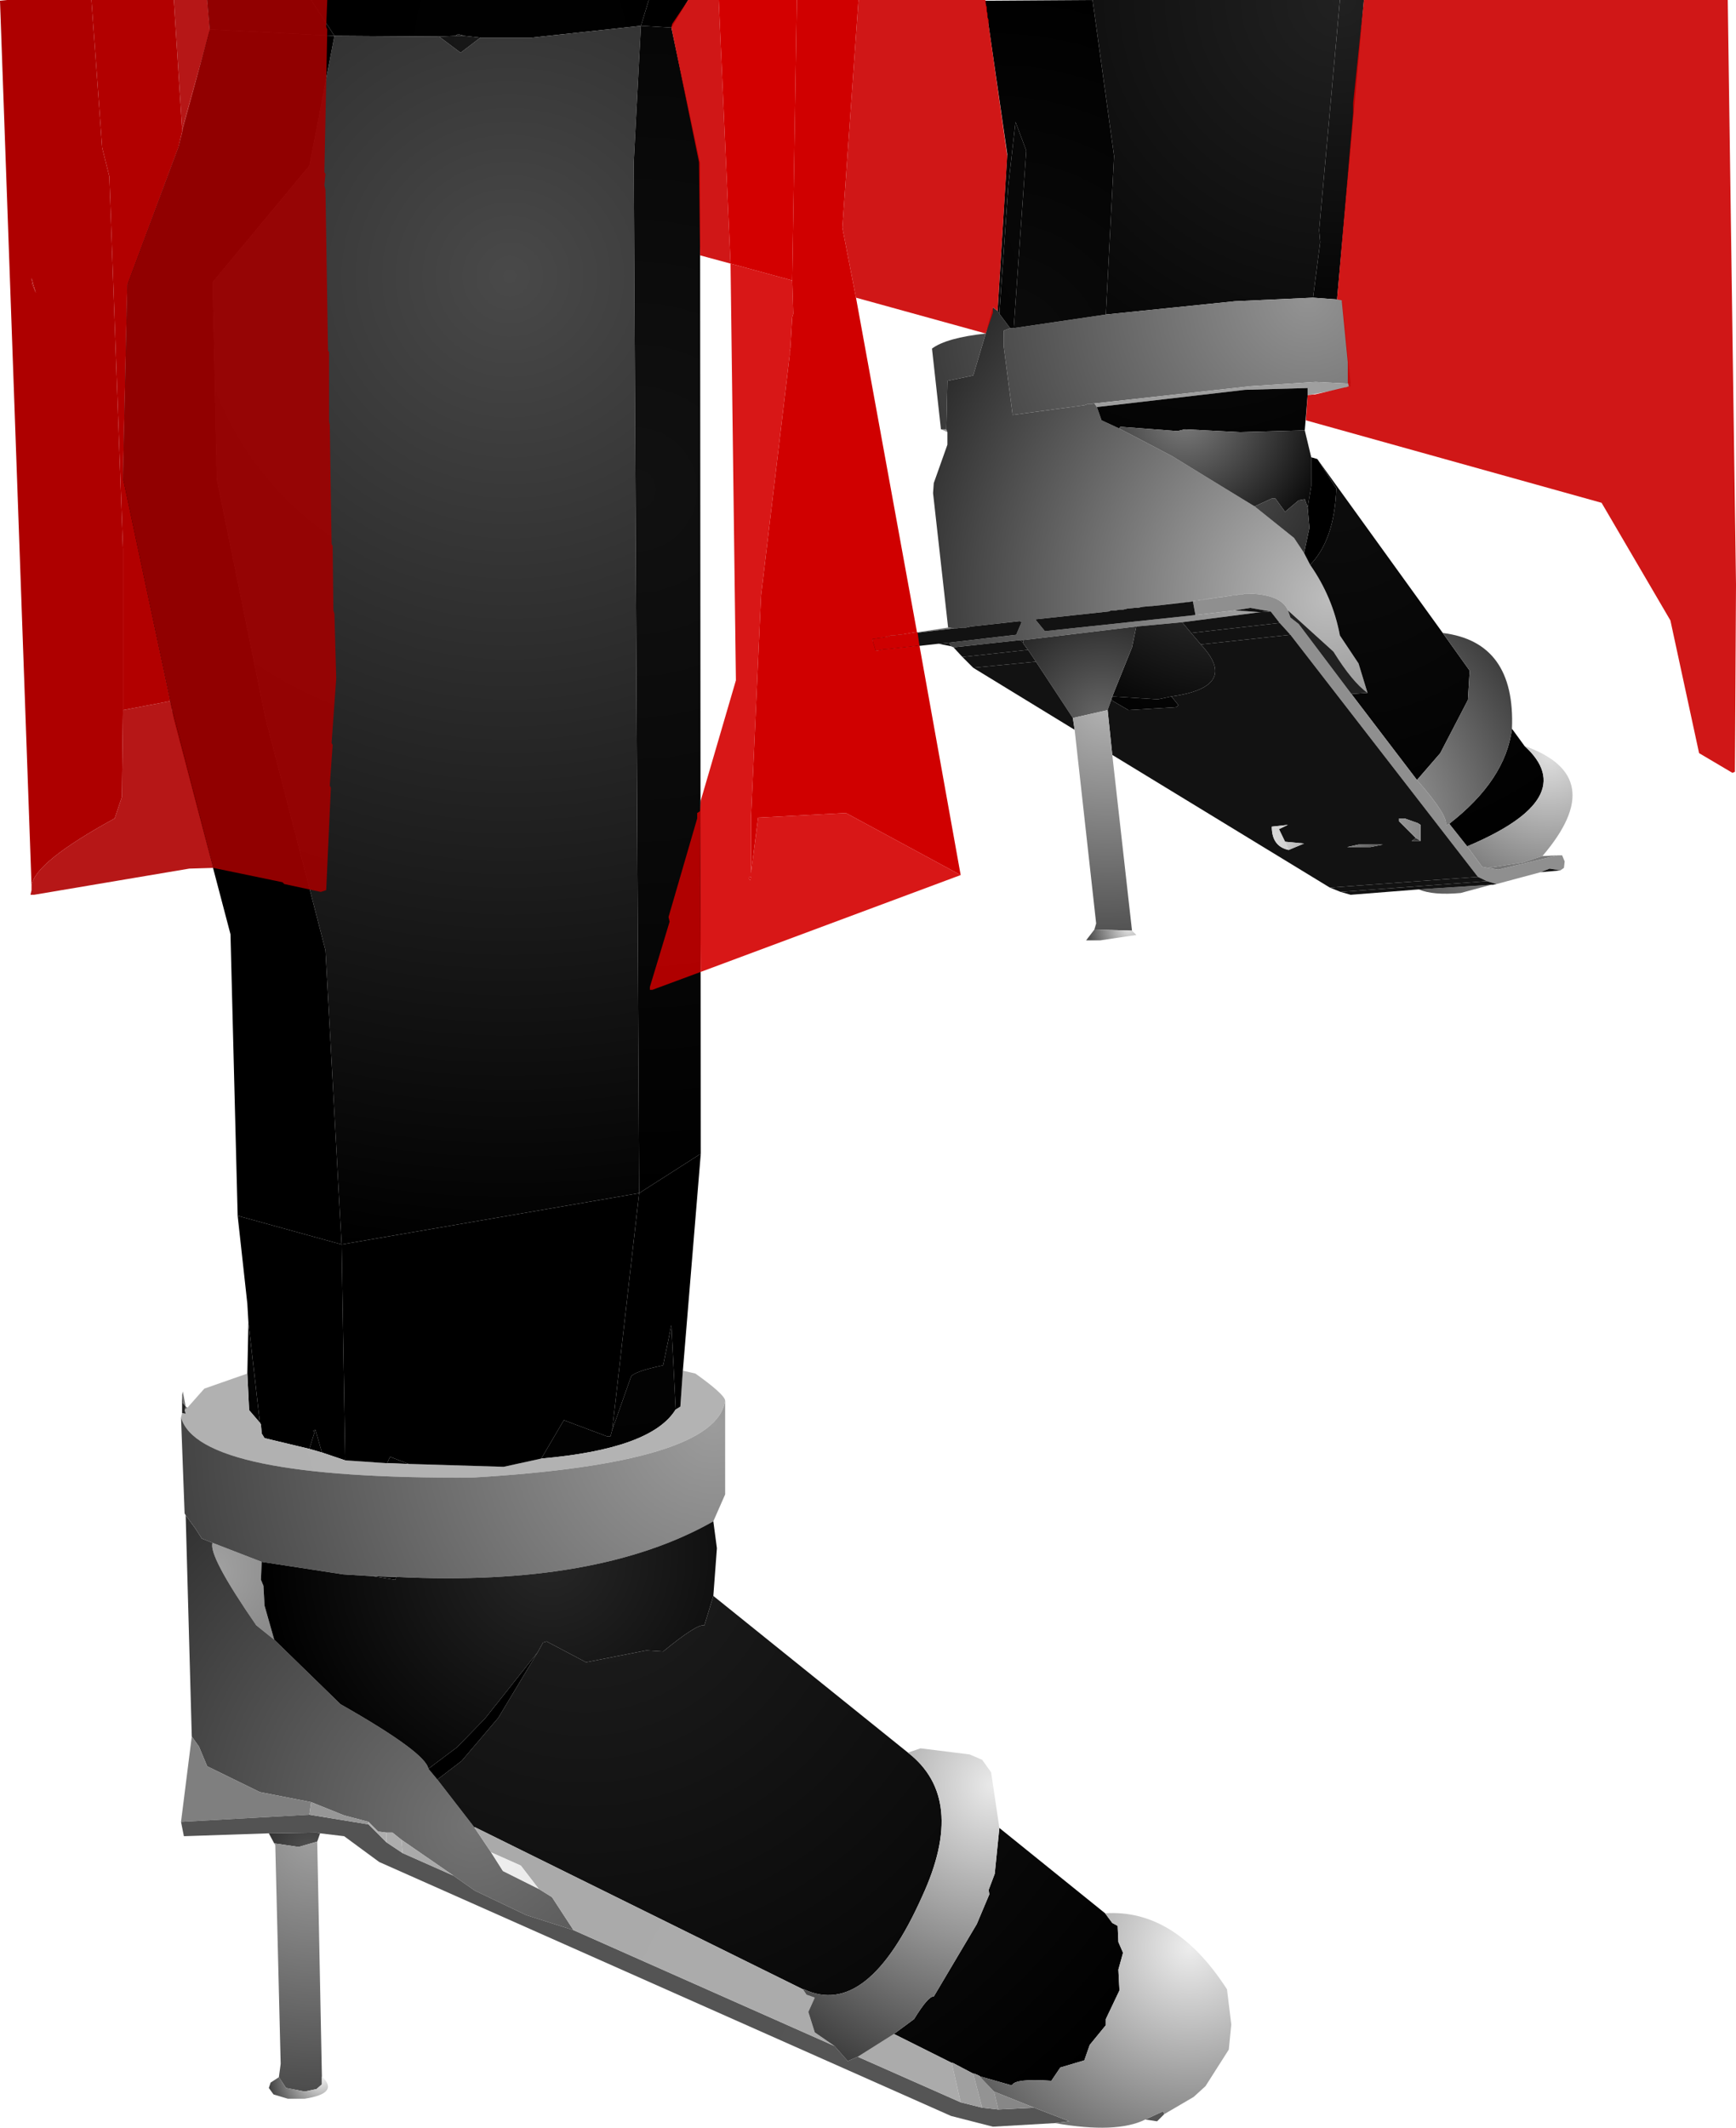 <?xml version="1.0" encoding="UTF-8" standalone="no"?>
<svg xmlns:xlink="http://www.w3.org/1999/xlink" height="296.65px" width="242.15px" xmlns="http://www.w3.org/2000/svg">
  <g transform="matrix(1.0, 0.0, 0.0, 1.0, 320.4, 300.0)">
    <path d="M-277.0 -300.0 L-229.9 -300.0 -231.0 -296.4 -246.25 -294.75 -253.4 -294.75 -255.65 -295.0 -256.5 -295.25 -256.9 -295.0 -259.15 -294.9 -273.75 -295.0 -277.0 -300.0" fill="url(#gradient0)" fill-rule="evenodd" stroke="none"/>
    <path d="M-226.75 -296.15 L-231.0 -296.4 -229.9 -300.0 -224.4 -300.0 -226.75 -296.15" fill="url(#gradient1)" fill-rule="evenodd" stroke="none"/>
    <path d="M-231.0 -296.4 L-232.0 -277.4 -231.25 -133.65 -272.75 -126.5 -275.0 -167.5 -283.4 -200.0 -290.15 -233.15 -290.75 -260.65 -277.25 -276.9 -273.75 -295.0 -259.15 -294.9 -256.15 -292.65 -253.4 -294.75 -246.25 -294.75 -231.0 -296.4" fill="url(#gradient2)" fill-rule="evenodd" stroke="none"/>
    <path d="M-285.9 -108.5 L-285.75 -115.65 -284.15 -101.65 -285.65 -103.4 -285.9 -108.5 M-253.4 -294.75 L-256.15 -292.65 -259.15 -294.9 -256.9 -295.0 -255.65 -295.0 -253.4 -294.75 M-235.0 -100.65 L-232.4 -108.0 Q-232.15 -108.75 -227.9 -109.65 L-226.75 -115.25 -226.15 -103.5 Q-229.5 -98.0 -244.9 -96.65 L-241.75 -102.0 -235.75 -99.75 -235.25 -99.75 -235.0 -100.65 M-266.4 -96.0 L-266.0 -96.9 -263.4 -95.9 -266.4 -96.0 M-277.25 -98.0 L-276.5 -100.4 -276.75 -100.5 -276.4 -100.65 -275.5 -97.5 -277.25 -98.0 M-268.4 -80.25 L-265.15 -80.15 -265.25 -79.75 -268.4 -80.25" fill="url(#gradient3)" fill-rule="evenodd" stroke="none"/>
    <path d="M-255.65 -295.0 L-256.9 -295.0 -256.5 -295.25 -255.65 -295.0" fill="url(#gradient4)" fill-rule="evenodd" stroke="none"/>
    <path d="M-291.15 -295.9 L-291.5 -300.0 -277.0 -300.0 -273.75 -295.0 -291.15 -295.9" fill="url(#gradient5)" fill-rule="evenodd" stroke="none"/>
    <path d="M-287.25 -130.5 L-288.25 -169.75 -296.15 -199.75 -303.25 -233.0 -302.65 -260.4 -295.5 -279.5 -291.15 -295.9 -273.75 -295.0 -277.25 -276.9 -290.75 -260.65 -290.15 -233.15 -283.4 -200.0 -275.0 -167.5 -272.75 -126.5 -287.25 -130.5" fill="url(#gradient6)" fill-rule="evenodd" stroke="none"/>
    <path d="M-285.75 -115.65 L-285.9 -118.25 -287.25 -130.5 -272.75 -126.5 -272.25 -96.4 -275.5 -97.5 -276.4 -100.65 -276.75 -100.5 -276.5 -100.4 -277.25 -98.0 -283.5 -99.5 -283.9 -100.15 -284.0 -101.4 -284.15 -101.65 -285.75 -115.65" fill="url(#gradient7)" fill-rule="evenodd" stroke="none"/>
    <path d="M-225.15 -108.9 L-223.4 -108.5 Q-219.4 -105.65 -219.25 -104.75 -220.5 -96.0 -254.5 -94.0 -292.75 -93.75 -295.15 -102.4 L-295.0 -103.0 -294.5 -102.9 -294.65 -103.4 -294.25 -103.75 -291.9 -106.4 -285.9 -108.5 -285.65 -103.4 -284.15 -101.65 -284.0 -101.4 -283.9 -100.15 -283.5 -99.5 -277.25 -98.0 -275.5 -97.5 -272.25 -96.4 -266.4 -96.0 -263.4 -95.9 -250.15 -95.5 -244.9 -96.65 Q-229.5 -98.0 -226.15 -103.5 L-225.5 -103.9 -225.15 -108.9" fill="url(#gradient8)" fill-rule="evenodd" stroke="none"/>
    <path d="M-295.0 -105.5 L-294.9 -106.0 -294.5 -103.9 -294.25 -103.75 -294.65 -103.4 -294.5 -103.9 -294.9 -104.4 -295.0 -105.5 M-282.15 -71.4 L-284.65 -73.4 Q-291.4 -83.15 -290.75 -84.9 L-283.9 -82.25 -284.0 -79.75 -283.65 -78.9 -283.5 -76.15 -282.15 -71.4" fill="url(#gradient9)" fill-rule="evenodd" stroke="none"/>
    <path d="M-293.65 -57.9 L-294.5 -88.75 -293.15 -86.9 -292.25 -85.5 -290.75 -84.9 Q-291.4 -83.15 -284.65 -73.4 L-282.15 -71.4 -272.9 -62.4 Q-261.0 -55.65 -260.65 -53.4 L-259.4 -51.9 -254.25 -45.25 -251.9 -41.75 -250.25 -39.15 -245.25 -36.65 -243.4 -35.5 -240.4 -30.9 -247.0 -33.0 -254.15 -36.4 -257.15 -38.5 -264.4 -43.5 -265.65 -44.5 -266.5 -44.5 -267.65 -44.65 -269.0 -46.0 -272.4 -46.9 -277.0 -48.75 -284.15 -50.15 -291.5 -53.75 -292.65 -56.5 -293.65 -57.9 M-295.0 -103.0 L-295.0 -105.5 -294.9 -104.4 -294.5 -103.9 -294.65 -103.4 -294.5 -102.9 -295.0 -103.0" fill="url(#gradient10)" fill-rule="evenodd" stroke="none"/>
    <path d="M-219.25 -104.75 L-219.25 -91.65 -220.9 -87.9 Q-237.0 -78.75 -265.15 -80.15 L-268.4 -80.25 -272.5 -80.5 -283.9 -82.25 -290.75 -84.9 -292.25 -85.5 -293.15 -86.9 -294.5 -88.75 -294.65 -89.0 -295.15 -102.4 Q-292.75 -93.75 -254.5 -94.0 -220.5 -96.0 -219.25 -104.75" fill="url(#gradient11)" fill-rule="evenodd" stroke="none"/>
    <path d="M-295.15 -46.0 L-293.65 -57.9 -292.65 -56.5 -291.5 -53.75 -284.15 -50.15 -277.0 -48.75 -277.25 -47.0 -295.15 -46.0" fill="url(#gradient12)" fill-rule="evenodd" stroke="none"/>
    <path d="M-158.0 -5.25 L-159.0 -4.25 -160.65 -4.5 -158.15 -5.65 -158.0 -5.25 M-173.25 -4.0 L-181.9 -3.5 -187.75 -5.0 -267.5 -40.4 -272.4 -44.0 -275.75 -44.4 -276.25 -44.5 -282.9 -44.4 -294.75 -44.0 -295.15 -46.0 -277.25 -47.0 -269.0 -45.65 -266.5 -43.15 -264.25 -41.65 -257.15 -38.5 -254.15 -36.4 -247.0 -33.0 -240.4 -30.9 -204.0 -14.75 -202.15 -12.65 -200.75 -13.25 -186.4 -6.9 -183.4 -6.15 -181.15 -5.9 -176.15 -6.15 -171.25 -4.25 -173.25 -4.0" fill="url(#gradient13)" fill-rule="evenodd" stroke="none"/>
    <path d="M-269.0 -45.65 L-277.25 -47.0 -277.0 -48.75 -272.4 -46.9 -269.0 -46.0 -269.0 -45.65" fill="url(#gradient14)" fill-rule="evenodd" stroke="none"/>
    <path d="M-168.0 -300.0 L-133.5 -300.0 -136.4 -267.9 -136.25 -266.25 -137.25 -258.5 -148.15 -258.0 -166.15 -256.15 -165.0 -278.25 -168.0 -300.0" fill="url(#gradient15)" fill-rule="evenodd" stroke="none"/>
    <path d="M-133.5 -300.0 L-130.15 -300.0 -133.9 -258.25 -137.25 -258.5 -136.25 -266.25 -136.4 -267.9 -133.5 -300.0" fill="url(#gradient16)" fill-rule="evenodd" stroke="none"/>
    <path d="M-133.9 -258.25 L-133.25 -258.25 -133.15 -257.9 -132.0 -246.5 -136.9 -246.75 -146.0 -246.15 -167.75 -243.75 -167.9 -243.75 -168.15 -243.65 -168.75 -243.65 -169.15 -243.5 -179.15 -242.15 -180.4 -251.75 -180.4 -253.9 -179.5 -254.25 -179.0 -254.25 -166.15 -256.15 -148.15 -258.0 -137.25 -258.5 -133.9 -258.25 M-189.15 -240.15 L-190.4 -251.4 Q-188.4 -252.9 -182.9 -253.5 L-184.65 -247.65 -188.25 -246.9 -188.4 -240.15 -189.15 -240.15" fill="url(#gradient17)" fill-rule="evenodd" stroke="none"/>
    <path d="M-132.0 -246.5 L-132.0 -246.15 -133.4 -245.75 -138.0 -244.9 -138.0 -245.9 -146.75 -245.65 -167.4 -243.25 -167.75 -243.75 -146.0 -246.15 -136.9 -246.75 -132.0 -246.5 M-188.25 -239.75 L-189.15 -240.15 -188.4 -240.15 -188.25 -239.75" fill="url(#gradient18)" fill-rule="evenodd" stroke="none"/>
    <path d="M-187.4 -209.75 L-187.75 -209.9 -188.0 -210.4 -178.65 -211.5 -177.9 -213.25 -178.15 -213.4 -185.0 -212.65 -185.65 -212.5 -186.15 -212.5 -187.0 -212.4 -187.25 -212.4 -188.15 -212.5 -190.25 -231.25 -190.15 -232.65 -188.25 -238.0 -188.25 -239.75 -188.4 -240.15 -188.25 -246.9 -184.65 -247.65 -182.9 -253.5 -181.9 -257.15 -181.25 -256.65 -181.0 -256.25 -179.5 -254.25 -180.4 -253.9 -180.4 -251.75 -179.15 -242.15 -169.15 -243.5 -168.75 -243.65 -168.15 -243.65 -167.9 -243.75 -167.75 -243.75 -167.4 -243.25 -166.75 -241.4 -164.25 -240.25 -156.9 -236.4 -145.4 -229.4 -139.9 -225.0 -138.5 -222.9 -137.65 -221.25 Q-134.5 -216.75 -133.5 -211.4 L-130.9 -207.5 -129.65 -203.4 Q-131.75 -204.9 -134.4 -209.15 L-140.75 -214.9 Q-141.75 -217.25 -146.75 -217.25 L-147.0 -217.15 -147.5 -217.15 -148.0 -217.0 -148.4 -217.0 -150.0 -216.75 -150.15 -216.75 -158.3 -215.65 -159.75 -215.5 -159.9 -215.5 -161.0 -215.4 -161.75 -215.25 -162.15 -215.25 -163.15 -215.15 -163.75 -215.0 -164.25 -215.0 -164.75 -214.9 -165.4 -214.9 -165.75 -214.75 -176.0 -213.65 -174.65 -212.0 -153.65 -214.25 -148.15 -214.9 -144.65 -214.65 -155.5 -213.25 -161.9 -212.65 -177.75 -210.75 -178.15 -210.75 -187.4 -209.75" fill="url(#gradient19)" fill-rule="evenodd" stroke="none"/>
    <path d="M-138.0 -244.9 L-138.4 -240.0 -147.4 -239.75 -155.15 -240.15 -156.15 -239.9 -164.15 -240.5 -164.25 -240.25 -166.75 -241.4 -167.4 -243.25 -146.75 -245.65 -138.0 -245.9 -138.0 -244.9 M-179.0 -254.25 L-179.5 -254.25 -181.0 -256.25 -179.75 -274.15 -178.75 -283.0 -177.25 -279.0 -179.0 -254.25" fill="url(#gradient20)" fill-rule="evenodd" stroke="none"/>
    <path d="M-181.25 -256.65 L-179.9 -278.5 -183.0 -299.9 -168.0 -300.0 -165.0 -278.25 -166.15 -256.15 -179.0 -254.25 -177.25 -279.0 -178.75 -283.0 -179.75 -274.15 -181.0 -256.25 -181.25 -256.65" fill="url(#gradient21)" fill-rule="evenodd" stroke="none"/>
    <path d="M-226.75 -296.15 L-222.75 -277.25 -222.65 -139.15 -231.25 -133.65 -232.0 -277.4 -231.0 -296.4 -226.75 -296.15" fill="url(#gradient22)" fill-rule="evenodd" stroke="none"/>
    <path d="M-231.25 -133.65 L-222.65 -139.15 -225.15 -108.9 -225.5 -103.9 -226.15 -103.5 -226.75 -115.25 -227.9 -109.65 Q-232.15 -108.75 -232.4 -108.0 L-235.0 -100.65 -231.25 -133.65" fill="url(#gradient23)" fill-rule="evenodd" stroke="none"/>
    <path d="M-272.75 -126.5 L-231.25 -133.65 -235.0 -100.65 -235.25 -99.75 -235.75 -99.75 -241.75 -102.0 -244.9 -96.65 -250.15 -95.5 -263.4 -95.9 -266.0 -96.9 -266.4 -96.0 -272.25 -96.4 -272.75 -126.5" fill="url(#gradient24)" fill-rule="evenodd" stroke="none"/>
    <path d="M-138.4 -240.0 L-137.5 -236.25 -137.5 -232.25 -138.0 -229.25 -138.4 -230.4 -139.25 -230.25 -141.15 -228.65 -142.5 -230.5 -143.0 -230.5 -145.4 -229.4 -156.9 -236.4 -164.25 -240.25 -164.15 -240.5 -156.15 -239.9 -155.15 -240.15 -147.4 -239.75 -138.4 -240.0" fill="url(#gradient25)" fill-rule="evenodd" stroke="none"/>
    <path d="M-137.5 -236.25 L-136.65 -236.0 -134.0 -231.9 Q-134.25 -224.75 -137.65 -221.25 L-138.5 -222.9 -137.75 -226.4 -138.0 -229.25 -137.5 -232.25 -137.5 -236.25" fill="url(#gradient26)" fill-rule="evenodd" stroke="none"/>
    <path d="M-145.4 -229.4 L-143.0 -230.5 -142.5 -230.5 -141.15 -228.65 -139.25 -230.25 -138.4 -230.4 -138.0 -229.25 -137.75 -226.4 -138.5 -222.9 -139.9 -225.0 -145.4 -229.4 M-155.5 -213.25 L-154.25 -211.75 -152.9 -210.15 Q-147.4 -204.25 -157.0 -202.9 L-158.9 -202.5 -165.25 -202.9 -162.5 -209.75 -161.9 -212.65 -155.5 -213.25 M-177.75 -210.75 L-177.65 -210.4 -178.15 -210.75 -177.75 -210.75" fill="url(#gradient27)" fill-rule="evenodd" stroke="none"/>
    <path d="M-136.65 -236.0 L-119.15 -211.75 -115.4 -206.5 -115.65 -202.4 -119.5 -195.0 -122.75 -191.25 -131.9 -203.25 -129.65 -203.4 -130.9 -207.5 -133.5 -211.4 Q-134.5 -216.75 -137.65 -221.25 -134.25 -224.75 -134.0 -231.9 L-136.65 -236.0 M-109.5 -198.4 L-107.75 -196.0 Q-99.75 -188.75 -115.75 -182.0 L-118.25 -185.15 Q-110.4 -191.25 -109.5 -198.4 M-157.0 -202.9 L-156.0 -201.65 -156.4 -201.4 -163.0 -201.0 -165.4 -202.4 -165.25 -202.9 -158.9 -202.5 -157.0 -202.9" fill="url(#gradient28)" fill-rule="evenodd" stroke="none"/>
    <path d="M-103.15 -180.75 L-102.5 -180.75 -102.15 -179.9 -102.25 -179.0 -102.75 -178.65 -104.25 -178.9 -105.5 -178.4 -111.65 -176.75 -113.0 -177.15 -114.25 -177.75 -140.4 -211.5 -141.9 -213.15 -143.15 -214.75 -146.0 -215.25 -148.15 -214.9 -153.65 -214.25 -154.0 -216.15 -150.15 -216.75 -150.0 -216.75 -148.4 -217.0 -148.0 -217.0 -147.5 -217.15 -147.0 -217.15 -146.75 -217.25 Q-141.75 -217.25 -140.75 -214.9 L-140.4 -213.9 -139.25 -213.0 -131.9 -203.25 -122.75 -191.25 Q-118.25 -186.15 -118.75 -184.9 L-118.25 -185.15 -115.75 -182.0 -113.65 -179.15 -112.9 -179.0 -111.4 -178.75 -103.15 -180.75" fill="url(#gradient29)" fill-rule="evenodd" stroke="none"/>
    <path d="M-129.65 -203.4 L-131.9 -203.25 -139.25 -213.0 -140.4 -213.9 -140.75 -214.9 -134.4 -209.15 Q-131.75 -204.9 -129.65 -203.4" fill="url(#gradient30)" fill-rule="evenodd" stroke="none"/>
    <path d="M-194.75 -211.5 L-188.15 -212.5 -187.25 -212.4 -194.75 -211.5 M-154.0 -216.15 L-158.3 -215.65 -150.15 -216.75 -154.0 -216.15" fill="url(#gradient31)" fill-rule="evenodd" stroke="none"/>
    <path d="M-189.5 -210.25 L-198.5 -209.25 -198.75 -211.0 -196.5 -211.25 -196.15 -211.4 -195.65 -211.4 -195.0 -211.5 -194.75 -211.5 -187.25 -212.4 -187.0 -212.4 -186.15 -212.5 -185.65 -212.5 -185.0 -212.65 -178.15 -213.4 -177.9 -213.25 -178.65 -211.5 -188.0 -210.4 -189.5 -210.25 M-154.0 -216.15 L-153.65 -214.25 -174.65 -212.0 -176.0 -213.65 -165.75 -214.75 -165.4 -214.9 -164.75 -214.9 -164.25 -215.0 -163.75 -215.0 -163.15 -215.15 -162.15 -215.25 -161.75 -215.25 -161.0 -215.4 -159.9 -215.5 -159.75 -215.5 -158.3 -215.65 -154.0 -216.15" fill="url(#gradient32)" fill-rule="evenodd" stroke="none"/>
    <path d="M-187.75 -209.9 L-189.5 -210.25 -188.0 -210.4 -187.75 -209.9 M-148.15 -214.9 L-146.0 -215.25 -143.15 -214.75 -144.65 -214.65 -148.15 -214.9" fill="url(#gradient33)" fill-rule="evenodd" stroke="none"/>
    <path d="M-186.15 -208.4 L-187.4 -209.75 -178.15 -210.75 -177.65 -210.4 -177.65 -210.25 -177.0 -209.4 -186.15 -208.4 M-143.15 -214.75 L-141.9 -213.15 -154.25 -211.75 -155.5 -213.25 -144.65 -214.65 -143.15 -214.75" fill="url(#gradient34)" fill-rule="evenodd" stroke="none"/>
    <path d="M-165.4 -202.4 L-165.9 -201.0 -170.75 -199.9 -175.9 -207.75 -177.0 -209.4 -177.65 -210.25 -177.65 -210.4 -177.75 -210.75 -161.9 -212.65 -162.5 -209.75 -165.25 -202.9 -165.4 -202.4" fill="url(#gradient35)" fill-rule="evenodd" stroke="none"/>
    <path d="M-184.65 -206.9 L-186.15 -208.4 -177.0 -209.4 -175.9 -207.75 -184.65 -206.9 M-141.9 -213.15 L-140.4 -211.5 -152.9 -210.15 -154.25 -211.75 -141.9 -213.15" fill="url(#gradient36)" fill-rule="evenodd" stroke="none"/>
    <path d="M-134.9 -176.25 L-165.25 -194.75 -165.9 -201.0 -165.4 -202.4 -163.0 -201.0 -156.4 -201.4 -156.0 -201.65 -157.0 -202.9 Q-147.4 -204.25 -152.9 -210.15 L-140.4 -211.5 -114.25 -177.75 -134.9 -176.25 M-170.5 -198.25 L-184.65 -206.9 -175.9 -207.75 -170.75 -199.9 -170.5 -198.25 M-129.25 -181.9 L-127.5 -182.25 -130.9 -182.25 -132.5 -181.9 -129.25 -181.9 M-122.25 -182.75 L-122.25 -185.0 -122.65 -185.25 -124.5 -185.9 -125.25 -185.9 -125.25 -185.5 -122.9 -183.15 -123.5 -182.75 -122.25 -182.75 M-140.65 -181.5 L-138.5 -182.4 -141.15 -182.65 -142.0 -184.4 -140.75 -185.0 -143.0 -184.75 Q-143.0 -182.0 -140.65 -181.5" fill="url(#gradient37)" fill-rule="evenodd" stroke="none"/>
    <path d="M-165.25 -194.75 L-162.5 -170.25 -167.75 -170.4 -167.5 -171.25 -170.5 -198.25 -170.75 -199.9 -165.9 -201.0 -165.25 -194.75" fill="url(#gradient38)" fill-rule="evenodd" stroke="none"/>
    <path d="M-119.15 -211.75 Q-109.0 -210.5 -109.5 -198.4 -110.4 -191.25 -118.25 -185.15 L-118.75 -184.9 Q-118.25 -186.15 -122.75 -191.25 L-119.5 -195.0 -115.65 -202.4 -115.4 -206.5 -119.15 -211.75 M-122.9 -183.15 L-125.25 -185.5 -125.25 -185.9 -124.5 -185.9 -122.65 -185.25 -122.25 -185.0 -122.25 -182.75 -122.9 -183.15 M-141.15 -182.65 L-140.65 -181.5 Q-143.0 -182.0 -143.0 -184.75 L-140.75 -185.0 -142.0 -184.4 -141.15 -182.65" fill="url(#gradient39)" fill-rule="evenodd" stroke="none"/>
    <path d="M-107.75 -196.0 Q-95.75 -191.75 -105.25 -180.65 L-108.0 -179.75 -112.9 -179.0 -113.65 -179.15 -115.75 -182.0 Q-99.75 -188.75 -107.75 -196.0 M-112.4 -176.65 L-116.65 -175.5 Q-120.5 -175.15 -122.5 -176.0 L-112.4 -176.65" fill="url(#gradient40)" fill-rule="evenodd" stroke="none"/>
    <path d="M-129.25 -181.9 L-132.5 -181.9 -130.9 -182.25 -127.5 -182.25 -129.25 -181.9 M-122.25 -182.75 L-123.5 -182.75 -122.9 -183.15 -122.25 -182.75 M-141.15 -182.65 L-138.5 -182.4 -140.65 -181.5 -141.15 -182.65" fill="url(#gradient41)" fill-rule="evenodd" stroke="none"/>
    <path d="M-105.25 -180.65 L-103.15 -180.75 -111.4 -178.75 -112.9 -179.0 -108.0 -179.75 -105.25 -180.65" fill="url(#gradient42)" fill-rule="evenodd" stroke="none"/>
    <path d="M-102.75 -178.65 L-105.5 -178.4 -104.25 -178.9 -102.75 -178.65" fill="url(#gradient43)" fill-rule="evenodd" stroke="none"/>
    <path d="M-133.4 -175.65 L-134.9 -176.25 -114.25 -177.75 -113.0 -177.15 -133.4 -175.65" fill="url(#gradient44)" fill-rule="evenodd" stroke="none"/>
    <path d="M-162.5 -170.25 L-161.9 -169.65 -166.9 -168.9 -168.9 -168.9 -167.75 -170.4 -162.5 -170.25" fill="url(#gradient45)" fill-rule="evenodd" stroke="none"/>
    <path d="M-111.65 -176.75 L-112.15 -176.65 -112.4 -176.65 -122.5 -176.0 -132.0 -175.25 -133.4 -175.65 -113.0 -177.15 -111.65 -176.75" fill="url(#gradient46)" fill-rule="evenodd" stroke="none"/>
    <path d="M-220.9 -87.9 L-220.4 -84.15 -220.9 -77.5 -222.15 -73.4 Q-223.15 -73.65 -227.9 -69.75 L-230.25 -69.9 -238.65 -68.25 -244.15 -71.15 -244.65 -71.0 -245.4 -69.65 -252.75 -60.4 -256.65 -56.4 -260.65 -53.4 Q-261.0 -55.65 -272.9 -62.4 L-282.15 -71.4 -283.5 -76.15 -283.65 -78.9 -284.0 -79.75 -283.9 -82.25 -272.5 -80.5 -268.4 -80.25 -265.25 -79.75 -265.15 -80.15 Q-237.0 -78.75 -220.9 -87.9" fill="url(#gradient47)" fill-rule="evenodd" stroke="none"/>
    <path d="M-220.9 -77.5 L-193.75 -55.65 Q-185.5 -49.25 -191.75 -35.65 -199.4 -18.5 -208.25 -22.65 L-208.4 -22.65 -254.15 -45.25 -254.25 -45.25 -259.4 -51.9 -256.0 -54.5 -250.9 -60.5 -245.4 -69.65 -244.65 -71.0 -244.15 -71.15 -238.65 -68.25 -230.25 -69.9 -227.9 -69.75 Q-223.15 -73.65 -222.15 -73.4 L-220.9 -77.5 M-181.0 -45.15 L-166.25 -33.25 -165.25 -31.9 -164.5 -31.5 -164.4 -29.25 -163.75 -27.75 -164.4 -25.4 -164.25 -22.5 -166.15 -18.5 -166.15 -17.65 -168.4 -14.9 -169.15 -12.75 -172.5 -11.75 -173.75 -9.9 Q-178.9 -10.25 -179.25 -9.25 L-183.65 -10.5 -183.9 -10.65 -184.5 -10.9 -184.65 -10.9 -187.5 -12.4 -187.65 -12.4 -195.65 -16.4 -195.75 -16.4 -192.9 -18.5 Q-190.9 -21.75 -190.15 -21.65 L-184.15 -31.75 -182.4 -35.9 -182.5 -36.5 -181.65 -38.75 -181.0 -45.15" fill="url(#gradient48)" fill-rule="evenodd" stroke="none"/>
    <path d="M-260.65 -53.4 L-256.65 -56.4 -252.75 -60.4 -245.4 -69.65 -250.9 -60.5 -256.0 -54.5 -259.4 -51.9 -260.65 -53.4" fill="url(#gradient49)" fill-rule="evenodd" stroke="none"/>
    <path d="M-269.0 -46.0 L-267.65 -44.65 -266.5 -44.5 -266.5 -43.15 -269.0 -45.65 -269.0 -46.0" fill="url(#gradient50)" fill-rule="evenodd" stroke="none"/>
    <path d="M-254.25 -45.25 L-254.15 -45.25 -208.4 -22.65 -207.9 -21.9 -206.75 -21.5 -207.65 -19.5 -206.75 -16.65 -204.0 -14.75 -240.4 -30.9 -243.4 -35.5 -245.25 -36.65 -247.75 -39.9 -251.9 -41.75 -254.25 -45.25 M-264.4 -43.5 L-257.15 -38.5 -264.25 -41.65 -264.4 -43.5 M-195.75 -16.4 L-195.65 -16.4 -187.65 -12.4 -186.4 -6.9 -200.75 -13.25 -195.75 -16.4" fill="url(#gradient51)" fill-rule="evenodd" stroke="none"/>
    <path d="M-251.9 -41.75 L-247.75 -39.9 -245.25 -36.65 -250.25 -39.15 -251.9 -41.75" fill="url(#gradient52)" fill-rule="evenodd" stroke="none"/>
    <path d="M-193.75 -55.65 L-192.0 -56.25 -185.15 -55.4 -183.4 -54.65 -182.15 -52.9 -181.0 -45.15 -181.65 -38.75 -182.5 -36.5 -182.4 -35.9 -184.15 -31.75 -190.15 -21.65 Q-190.9 -21.75 -192.9 -18.5 L-195.75 -16.4 -200.75 -13.25 -202.15 -12.65 -204.0 -14.75 -206.75 -16.65 -207.65 -19.5 -206.75 -21.5 -207.9 -21.9 -208.4 -22.65 -208.25 -22.65 Q-199.4 -18.5 -191.75 -35.65 -185.5 -49.25 -193.75 -55.65" fill="url(#gradient53)" fill-rule="evenodd" stroke="none"/>
    <path d="M-266.5 -44.5 L-265.65 -44.5 -264.4 -43.5 -264.25 -41.65 -266.5 -43.15 -266.5 -44.5" fill="url(#gradient54)" fill-rule="evenodd" stroke="none"/>
    <path d="M-275.75 -44.4 L-276.15 -43.25 -278.75 -42.5 -282.15 -43.0 -282.9 -44.4 -276.25 -44.5 -275.75 -44.4" fill="url(#gradient55)" fill-rule="evenodd" stroke="none"/>
    <path d="M-276.15 -43.25 L-275.5 -10.5 -275.5 -9.4 -276.25 -8.75 -277.9 -8.4 -280.5 -8.9 -281.5 -10.4 -281.25 -12.25 -282.0 -42.75 -282.15 -43.0 -278.75 -42.5 -276.15 -43.25" fill="url(#gradient56)" fill-rule="evenodd" stroke="none"/>
    <path d="M-187.65 -12.4 L-187.5 -12.4 -184.65 -10.9 -183.4 -6.15 -186.4 -6.9 -187.65 -12.4" fill="url(#gradient57)" fill-rule="evenodd" stroke="none"/>
    <path d="M-184.65 -10.9 L-184.5 -10.9 -183.9 -10.65 -183.65 -10.5 -183.65 -10.4 -181.75 -8.4 -181.15 -5.9 -183.4 -6.15 -184.65 -10.9" fill="url(#gradient58)" fill-rule="evenodd" stroke="none"/>
    <path d="M-166.25 -33.25 Q-156.5 -33.9 -149.25 -22.65 L-148.65 -17.75 -149.0 -14.25 -152.25 -9.15 -153.9 -7.65 -158.0 -5.25 -158.15 -5.65 -160.65 -4.5 Q-164.65 -2.5 -173.25 -4.0 L-171.25 -4.25 -176.15 -6.15 -181.75 -8.4 -183.65 -10.4 -183.65 -10.5 -179.25 -9.25 Q-178.9 -10.25 -173.75 -9.9 L-172.5 -11.75 -169.15 -12.75 -168.4 -14.9 -166.15 -17.65 -166.15 -18.5 -164.25 -22.5 -164.4 -25.4 -163.75 -27.75 -164.4 -29.25 -164.5 -31.5 -165.25 -31.9 -166.25 -33.25" fill="url(#gradient59)" fill-rule="evenodd" stroke="none"/>
    <path d="M-181.75 -8.4 L-176.15 -6.15 -181.15 -5.9 -181.75 -8.4" fill="url(#gradient60)" fill-rule="evenodd" stroke="none"/>
    <path d="M-275.5 -10.5 Q-273.0 -8.15 -277.9 -7.4 L-280.25 -7.4 -282.25 -8.0 -282.9 -8.9 -282.65 -9.65 -281.5 -10.4 -280.5 -8.9 -277.9 -8.4 -276.25 -8.75 -275.5 -9.4 -275.5 -10.5" fill="url(#gradient61)" fill-rule="evenodd" stroke="none"/>
    <path d="M-316.0 -176.55 L-320.4 -299.9 -319.4 -300.0 -307.65 -300.0 -306.15 -279.4 -305.15 -275.4 -303.25 -223.5 -303.25 -201.0 -303.4 -188.9 -304.4 -185.9 Q-315.55 -179.8 -316.0 -176.55 M-315.9 -260.4 L-315.4 -259.15 -316.0 -261.25 -315.9 -260.4" fill="#ae0000" fill-rule="evenodd" stroke="none"/>
    <path d="M-307.65 -300.0 L-296.15 -300.0 -295.0 -282.0 -295.0 -281.65 -295.5 -279.5 -302.65 -260.25 -303.25 -233.15 -303.15 -232.9 -296.65 -202.25 -303.25 -201.0 -303.25 -223.5 -305.15 -275.4 -306.15 -279.4 -307.65 -300.0" fill="#b20000" fill-rule="evenodd" stroke="none"/>
    <path d="M-290.65 -179.0 L-294.0 -178.9 -315.65 -175.25 -316.15 -175.25 -316.0 -175.9 -316.0 -176.55 Q-315.55 -179.8 -304.4 -185.9 L-303.4 -188.9 -303.25 -201.0 -296.65 -202.25 -296.4 -201.25 -296.4 -200.9 -296.25 -200.65 -290.65 -179.0 M-296.15 -300.0 L-291.5 -300.0 -291.15 -295.9 -291.15 -295.65 -295.0 -282.0 -296.15 -300.0" fill="#af0000" fill-opacity="0.91" fill-rule="evenodd" stroke="none"/>
    <path d="M-291.5 -300.0 L-274.75 -300.0 -274.9 -296.25 -274.75 -295.9 -275.15 -276.0 -275.0 -275.75 -275.15 -274.15 -275.0 -273.5 -274.65 -251.15 -274.5 -250.9 -274.5 -241.25 -274.4 -240.75 -274.15 -224.15 -274.0 -223.9 -273.9 -214.9 -273.75 -214.4 -273.5 -205.4 -274.15 -196.4 -274.0 -196.15 -274.4 -190.5 -274.25 -190.15 -274.9 -175.9 -275.65 -175.65 -280.75 -176.75 -281.0 -177.0 -290.65 -179.0 -296.25 -200.65 -296.4 -200.9 -296.4 -201.25 -296.65 -202.25 -303.15 -232.9 -303.25 -233.15 -302.65 -260.25 -295.5 -279.5 -295.0 -281.65 -295.0 -282.0 -291.15 -295.65 -291.15 -295.9 -291.5 -300.0" fill="#9f0000" fill-opacity="0.91" fill-rule="evenodd" stroke="none"/>
    <path d="M-131.65 -284.25 L-131.65 -285.65 -130.15 -300.0 -79.4 -300.0 -78.25 -218.5 -78.4 -192.4 -78.75 -192.25 -83.4 -195.0 -87.4 -213.5 -97.0 -229.9 -138.25 -241.4 -138.0 -244.9 -137.25 -245.0 -137.0 -245.0 -132.75 -246.0 -132.65 -246.0 -132.25 -246.15 -132.4 -246.65 -132.4 -249.5 -133.25 -258.15 -133.9 -258.25 -131.65 -284.25 M-200.65 -300.0 L-183.0 -300.0 -182.9 -299.9 -182.9 -299.4 -182.75 -299.0 -182.75 -298.4 -182.65 -298.15 -182.65 -297.5 -182.5 -297.25 -182.5 -296.5 -179.9 -278.25 -181.25 -256.65 -181.9 -257.15 -181.9 -256.4 -182.9 -253.5 -201.0 -258.5 -202.9 -268.25 -200.65 -300.0 M-218.5 -263.25 L-222.75 -264.4 -222.9 -277.4 -226.75 -296.15 -226.65 -296.65 -224.4 -300.0 -220.15 -300.0 -218.5 -263.25" fill="#cb0000" fill-opacity="0.91" fill-rule="evenodd" stroke="none"/>
    <path d="M-220.15 -300.0 L-209.25 -300.0 -209.9 -260.9 -218.5 -263.25 -220.15 -300.0" fill="#d30000" fill-rule="evenodd" stroke="none"/>
    <path d="M-201.0 -258.5 L-192.5 -211.9 -194.75 -211.5 -195.0 -211.5 -195.65 -211.4 -196.15 -211.4 -196.5 -211.25 -198.75 -210.9 -198.25 -209.25 -197.0 -209.5 -196.65 -209.5 -192.15 -210.0 -186.4 -178.0 -202.4 -186.65 -214.65 -186.0 -215.65 -178.25 -215.65 -185.9 -214.25 -216.9 -210.25 -250.5 -210.25 -251.0 -210.15 -251.5 -209.9 -255.75 -209.75 -256.25 -209.9 -260.9 -209.25 -300.0 -200.65 -300.0 -202.9 -268.25 -201.0 -258.5 M-216.0 -177.65 L-215.65 -177.75 -215.75 -177.25 -216.0 -177.65" fill="#d00000" fill-rule="evenodd" stroke="none"/>
    <path d="M-186.4 -178.0 L-222.65 -164.5 -222.75 -186.9 -222.65 -188.4 -217.75 -205.15 -218.5 -263.25 -209.9 -260.9 -209.75 -256.25 -209.9 -255.75 -210.15 -251.5 -210.25 -251.0 -210.25 -250.5 -214.25 -216.9 -215.65 -185.9 -215.65 -178.25 -214.65 -186.0 -202.4 -186.65 -186.4 -178.0 M-216.0 -177.65 L-215.75 -177.25 -215.65 -177.75 -216.0 -177.65" fill="#d40000" fill-opacity="0.91" fill-rule="evenodd" stroke="none"/>
    <path d="M-222.65 -164.5 L-229.4 -162.0 -229.75 -162.0 -229.75 -162.4 -227.0 -171.5 -227.15 -172.15 -223.15 -185.9 -223.15 -186.65 -222.75 -186.9 -222.65 -164.5" fill="#c00000" fill-opacity="0.91" fill-rule="evenodd" stroke="none"/>
    <path d="M-192.5 -211.9 L-192.4 -211.75 -192.15 -210.0 -196.65 -209.5 -197.0 -209.5 -198.25 -209.25 -198.75 -210.9 -196.5 -211.25 -196.15 -211.4 -195.65 -211.4 -195.0 -211.5 -194.75 -211.5 -192.5 -211.9" fill="#ce0000" fill-rule="evenodd" stroke="none"/>
    <path d="M-315.9 -260.4 L-316.0 -261.25 -315.4 -259.15 -315.9 -260.4" fill="#af0000" fill-rule="evenodd" stroke="none"/>
  </g>
  <defs>
    <radialGradient cx="0" cy="0" gradientTransform="matrix(0.036, 0.0, 0.0, 0.036, -247.8, -294.75)" gradientUnits="userSpaceOnUse" id="gradient0" r="819.2" spreadMethod="pad">
      <stop offset="0.0" stop-color="#010101"/>
      <stop offset="1.0" stop-color="#000000"/>
    </radialGradient>
    <radialGradient cx="0" cy="0" gradientTransform="matrix(0.007, 0.0, 0.0, 0.007, -230.0, -300.0)" gradientUnits="userSpaceOnUse" id="gradient1" r="819.2" spreadMethod="pad">
      <stop offset="0.0" stop-color="#000000"/>
      <stop offset="1.0" stop-color="#000000"/>
    </radialGradient>
    <radialGradient cx="0" cy="0" gradientTransform="matrix(0.167, 0.0, 0.0, 0.167, -249.3, -261.5)" gradientUnits="userSpaceOnUse" id="gradient2" r="819.2" spreadMethod="pad">
      <stop offset="0.0" stop-color="#494949"/>
      <stop offset="1.0" stop-color="#000000"/>
    </radialGradient>
    <radialGradient cx="0" cy="0" gradientTransform="matrix(0.264, 0.0, 0.0, 0.264, -243.5, -294.75)" gradientUnits="userSpaceOnUse" id="gradient3" r="819.2" spreadMethod="pad">
      <stop offset="0.0" stop-color="#181818"/>
      <stop offset="1.0" stop-color="#000000"/>
    </radialGradient>
    <radialGradient cx="0" cy="0" gradientTransform="matrix(0.028, 0.0, 0.0, 0.028, -245.25, -295.5)" gradientUnits="userSpaceOnUse" id="gradient4" r="819.2" spreadMethod="pad">
      <stop offset="0.0" stop-color="#181818"/>
      <stop offset="1.0" stop-color="#040404"/>
    </radialGradient>
    <radialGradient cx="0" cy="0" gradientTransform="matrix(0.022, 0.0, 0.0, 0.022, -291.45, -300.0)" gradientUnits="userSpaceOnUse" id="gradient5" r="819.2" spreadMethod="pad">
      <stop offset="0.0" stop-color="#000000"/>
      <stop offset="1.0" stop-color="#000000"/>
    </radialGradient>
    <radialGradient cx="0" cy="0" gradientTransform="matrix(0.189, 0.0, 0.0, 0.189, -295.45, -279.75)" gradientUnits="userSpaceOnUse" id="gradient6" r="819.2" spreadMethod="pad">
      <stop offset="0.0" stop-color="#000000"/>
      <stop offset="1.0" stop-color="#000000"/>
    </radialGradient>
    <radialGradient cx="0" cy="0" gradientTransform="matrix(0.052, 0.0, 0.0, 0.052, -282.45, -88.25)" gradientUnits="userSpaceOnUse" id="gradient7" r="819.2" spreadMethod="pad">
      <stop offset="0.0" stop-color="#000000"/>
      <stop offset="1.0" stop-color="#000000"/>
    </radialGradient>
    <radialGradient cx="0" cy="0" gradientTransform="matrix(0.077, 0.0, 0.0, 0.077, -232.15, -111.05)" gradientUnits="userSpaceOnUse" id="gradient8" r="819.2" spreadMethod="pad">
      <stop offset="0.0" stop-color="#b3b3b3"/>
      <stop offset="1.0" stop-color="#b1b1b1"/>
    </radialGradient>
    <radialGradient cx="0" cy="0" gradientTransform="matrix(0.032, 0.0, 0.0, 0.032, -291.35, -80.95)" gradientUnits="userSpaceOnUse" id="gradient9" r="819.2" spreadMethod="pad">
      <stop offset="0.0" stop-color="#a3a3a3"/>
      <stop offset="1.0" stop-color="#6c6c6c"/>
    </radialGradient>
    <radialGradient cx="0" cy="0" gradientTransform="matrix(0.09, 0.0, 0.0, 0.09, -254.4, -45.45)" gradientUnits="userSpaceOnUse" id="gradient10" r="819.2" spreadMethod="pad">
      <stop offset="0.0" stop-color="#737373"/>
      <stop offset="1.0" stop-color="#212121"/>
    </radialGradient>
    <radialGradient cx="0" cy="0" gradientTransform="matrix(0.091, 0.0, 0.0, 0.091, -220.85, -101.5)" gradientUnits="userSpaceOnUse" id="gradient11" r="819.2" spreadMethod="pad">
      <stop offset="0.0" stop-color="#9c9c9c"/>
      <stop offset="1.0" stop-color="#444444"/>
    </radialGradient>
    <radialGradient cx="0" cy="0" gradientTransform="matrix(0.038, 0.0, 0.0, 0.038, -295.1, -46.1)" gradientUnits="userSpaceOnUse" id="gradient12" r="819.2" spreadMethod="pad">
      <stop offset="0.0" stop-color="#7f7f7f"/>
      <stop offset="1.0" stop-color="#7f7f7f"/>
    </radialGradient>
    <radialGradient cx="0" cy="0" gradientTransform="matrix(0.144, 0.0, 0.0, 0.144, -184.4, -4.2)" gradientUnits="userSpaceOnUse" id="gradient13" r="819.2" spreadMethod="pad">
      <stop offset="0.0" stop-color="#555555"/>
      <stop offset="1.0" stop-color="#535353"/>
    </radialGradient>
    <radialGradient cx="0" cy="0" gradientTransform="matrix(0.029, 0.0, 0.0, 0.029, -268.7, -69.0)" gradientUnits="userSpaceOnUse" id="gradient14" r="819.2" spreadMethod="pad">
      <stop offset="0.0" stop-color="#989898"/>
      <stop offset="1.0" stop-color="#979797"/>
    </radialGradient>
    <radialGradient cx="0" cy="0" gradientTransform="matrix(0.075, 0.0, 0.0, 0.075, -133.55, -300.0)" gradientUnits="userSpaceOnUse" id="gradient15" r="819.2" spreadMethod="pad">
      <stop offset="0.0" stop-color="#212121"/>
      <stop offset="1.0" stop-color="#040404"/>
    </radialGradient>
    <radialGradient cx="0" cy="0" gradientTransform="matrix(0.061, 0.0, 0.0, 0.061, -133.55, -300.0)" gradientUnits="userSpaceOnUse" id="gradient16" r="819.2" spreadMethod="pad">
      <stop offset="0.0" stop-color="#212121"/>
      <stop offset="1.0" stop-color="#000000"/>
    </radialGradient>
    <radialGradient cx="0" cy="0" gradientTransform="matrix(0.066, 0.0, 0.0, 0.066, -137.95, -258.55)" gradientUnits="userSpaceOnUse" id="gradient17" r="819.2" spreadMethod="pad">
      <stop offset="0.0" stop-color="#939393"/>
      <stop offset="1.0" stop-color="#3b3b3b"/>
    </radialGradient>
    <radialGradient cx="0" cy="0" gradientTransform="matrix(0.056, 0.0, 0.0, 0.056, -143.6, -244.0)" gradientUnits="userSpaceOnUse" id="gradient18" r="819.2" spreadMethod="pad">
      <stop offset="0.0" stop-color="#9f9f9f"/>
      <stop offset="1.0" stop-color="#9c9c9c"/>
    </radialGradient>
    <radialGradient cx="0" cy="0" gradientTransform="matrix(0.076, 0.0, 0.0, 0.076, -135.05, -216.55)" gradientUnits="userSpaceOnUse" id="gradient19" r="819.2" spreadMethod="pad">
      <stop offset="0.0" stop-color="#bdbdbd"/>
      <stop offset="1.0" stop-color="#2a2a2a"/>
    </radialGradient>
    <radialGradient cx="0" cy="0" gradientTransform="matrix(0.057, 0.0, 0.0, 0.057, -152.75, -273.55)" gradientUnits="userSpaceOnUse" id="gradient20" r="819.2" spreadMethod="pad">
      <stop offset="0.0" stop-color="#101010"/>
      <stop offset="1.0" stop-color="#000000"/>
    </radialGradient>
    <radialGradient cx="0" cy="0" gradientTransform="matrix(0.064, 0.0, 0.0, 0.064, -181.55, -249.45)" gradientUnits="userSpaceOnUse" id="gradient21" r="819.2" spreadMethod="pad">
      <stop offset="0.0" stop-color="#0c0c0c"/>
      <stop offset="1.0" stop-color="#000000"/>
    </radialGradient>
    <radialGradient cx="0" cy="0" gradientTransform="matrix(0.12, 0.0, 0.0, 0.12, -231.8, -231.75)" gradientUnits="userSpaceOnUse" id="gradient22" r="819.2" spreadMethod="pad">
      <stop offset="0.0" stop-color="#111111"/>
      <stop offset="1.0" stop-color="#000000"/>
    </radialGradient>
    <radialGradient cx="0" cy="0" gradientTransform="matrix(0.06, 0.0, 0.0, 0.06, -236.15, -92.35)" gradientUnits="userSpaceOnUse" id="gradient23" r="819.2" spreadMethod="pad">
      <stop offset="0.0" stop-color="#000000"/>
      <stop offset="1.0" stop-color="#000000"/>
    </radialGradient>
    <radialGradient cx="0" cy="0" gradientTransform="matrix(0.075, 0.0, 0.0, 0.075, -272.1, -87.5)" gradientUnits="userSpaceOnUse" id="gradient24" r="819.2" spreadMethod="pad">
      <stop offset="0.0" stop-color="#000000"/>
      <stop offset="1.0" stop-color="#000000"/>
    </radialGradient>
    <radialGradient cx="0" cy="0" gradientTransform="matrix(0.027, 0.0, 0.0, 0.027, -155.15, -241.8)" gradientUnits="userSpaceOnUse" id="gradient25" r="819.2" spreadMethod="pad">
      <stop offset="0.0" stop-color="#7c7c7c"/>
      <stop offset="1.0" stop-color="#020202"/>
    </radialGradient>
    <radialGradient cx="0" cy="0" gradientTransform="matrix(0.029, 0.0, 0.0, 0.029, -154.65, -220.7)" gradientUnits="userSpaceOnUse" id="gradient26" r="819.2" spreadMethod="pad">
      <stop offset="0.0" stop-color="#000000"/>
      <stop offset="1.0" stop-color="#000000"/>
    </radialGradient>
    <radialGradient cx="0" cy="0" gradientTransform="matrix(0.045, 0.0, 0.0, 0.045, -149.3, -232.65)" gradientUnits="userSpaceOnUse" id="gradient27" r="819.2" spreadMethod="pad">
      <stop offset="0.0" stop-color="#4d4d4d"/>
      <stop offset="1.0" stop-color="#000000"/>
    </radialGradient>
    <radialGradient cx="0" cy="0" gradientTransform="matrix(0.068, 0.0, 0.0, 0.068, -134.05, -232.2)" gradientUnits="userSpaceOnUse" id="gradient28" r="819.2" spreadMethod="pad">
      <stop offset="0.0" stop-color="#0d0d0d"/>
      <stop offset="1.0" stop-color="#000000"/>
    </radialGradient>
    <radialGradient cx="0" cy="0" gradientTransform="matrix(0.066, 0.0, 0.0, 0.066, -143.05, -214.85)" gradientUnits="userSpaceOnUse" id="gradient29" r="819.2" spreadMethod="pad">
      <stop offset="0.0" stop-color="#8f8f8f"/>
      <stop offset="1.0" stop-color="#8f8f8f"/>
    </radialGradient>
    <radialGradient cx="0" cy="0" gradientTransform="matrix(0.021, 0.0, 0.0, 0.021, -146.25, -207.8)" gradientUnits="userSpaceOnUse" id="gradient30" r="819.2" spreadMethod="pad">
      <stop offset="0.0" stop-color="#212121"/>
      <stop offset="1.0" stop-color="#212121"/>
    </radialGradient>
    <radialGradient cx="0" cy="0" gradientTransform="matrix(0.065, 0.0, 0.0, 0.065, -145.6, -217.45)" gradientUnits="userSpaceOnUse" id="gradient31" r="819.2" spreadMethod="pad">
      <stop offset="0.0" stop-color="#717171"/>
      <stop offset="1.0" stop-color="#707070"/>
    </radialGradient>
    <radialGradient cx="0" cy="0" gradientTransform="matrix(0.055, 0.0, 0.0, 0.055, -153.6, -214.4)" gradientUnits="userSpaceOnUse" id="gradient32" r="819.2" spreadMethod="pad">
      <stop offset="0.0" stop-color="#121212"/>
      <stop offset="1.0" stop-color="#121212"/>
    </radialGradient>
    <radialGradient cx="0" cy="0" gradientTransform="matrix(0.058, 0.0, 0.0, 0.058, -143.05, -214.85)" gradientUnits="userSpaceOnUse" id="gradient33" r="819.2" spreadMethod="pad">
      <stop offset="0.0" stop-color="#121212"/>
      <stop offset="1.0" stop-color="#121212"/>
    </radialGradient>
    <radialGradient cx="0" cy="0" gradientTransform="matrix(0.056, 0.0, 0.0, 0.056, -141.75, -213.2)" gradientUnits="userSpaceOnUse" id="gradient34" r="819.2" spreadMethod="pad">
      <stop offset="0.0" stop-color="#121212"/>
      <stop offset="1.0" stop-color="#121212"/>
    </radialGradient>
    <radialGradient cx="0" cy="0" gradientTransform="matrix(0.02, 0.0, 0.0, 0.02, -166.65, -199.85)" gradientUnits="userSpaceOnUse" id="gradient35" r="819.2" spreadMethod="pad">
      <stop offset="0.0" stop-color="#676767"/>
      <stop offset="1.0" stop-color="#242424"/>
    </radialGradient>
    <radialGradient cx="0" cy="0" gradientTransform="matrix(0.056, 0.0, 0.0, 0.056, -140.3, -211.6)" gradientUnits="userSpaceOnUse" id="gradient36" r="819.2" spreadMethod="pad">
      <stop offset="0.0" stop-color="#121212"/>
      <stop offset="1.0" stop-color="#121212"/>
    </radialGradient>
    <radialGradient cx="0" cy="0" gradientTransform="matrix(0.093, 0.0, 0.0, 0.093, -114.15, -177.8)" gradientUnits="userSpaceOnUse" id="gradient37" r="819.2" spreadMethod="pad">
      <stop offset="0.0" stop-color="#121212"/>
      <stop offset="1.0" stop-color="#121212"/>
    </radialGradient>
    <radialGradient cx="0" cy="0" gradientTransform="matrix(0.04, 0.0, 0.0, 0.04, -166.0, -201.9)" gradientUnits="userSpaceOnUse" id="gradient38" r="819.2" spreadMethod="pad">
      <stop offset="0.0" stop-color="#b3b3b3"/>
      <stop offset="1.0" stop-color="#505050"/>
    </radialGradient>
    <radialGradient cx="0" cy="0" gradientTransform="matrix(0.048, 0.0, 0.0, 0.048, -142.7, -182.95)" gradientUnits="userSpaceOnUse" id="gradient39" r="819.2" spreadMethod="pad">
      <stop offset="0.0" stop-color="#d9d9d9"/>
      <stop offset="1.0" stop-color="#414141"/>
    </radialGradient>
    <radialGradient cx="0" cy="0" gradientTransform="matrix(0.033, 0.0, 0.0, 0.033, -104.4, -194.7)" gradientUnits="userSpaceOnUse" id="gradient40" r="819.2" spreadMethod="pad">
      <stop offset="0.0" stop-color="#dfdfdf"/>
      <stop offset="1.0" stop-color="#505050"/>
    </radialGradient>
    <radialGradient cx="0" cy="0" gradientTransform="matrix(0.025, 0.0, 0.0, 0.025, -142.7, -182.95)" gradientUnits="userSpaceOnUse" id="gradient41" r="819.2" spreadMethod="pad">
      <stop offset="0.0" stop-color="#d9d9d9"/>
      <stop offset="1.0" stop-color="#2b2b2b"/>
    </radialGradient>
    <radialGradient cx="0" cy="0" gradientTransform="matrix(0.037, 0.0, 0.0, 0.037, -102.6, -180.9)" gradientUnits="userSpaceOnUse" id="gradient42" r="819.2" spreadMethod="pad">
      <stop offset="0.0" stop-color="#787878"/>
      <stop offset="1.0" stop-color="#767676"/>
    </radialGradient>
    <radialGradient cx="0" cy="0" gradientTransform="matrix(0.025, 0.0, 0.0, 0.025, -102.5, -178.65)" gradientUnits="userSpaceOnUse" id="gradient43" r="819.2" spreadMethod="pad">
      <stop offset="0.0" stop-color="#121212"/>
      <stop offset="1.0" stop-color="#121212"/>
    </radialGradient>
    <radialGradient cx="0" cy="0" gradientTransform="matrix(0.027, 0.0, 0.0, 0.027, -112.75, -177.2)" gradientUnits="userSpaceOnUse" id="gradient44" r="819.2" spreadMethod="pad">
      <stop offset="0.0" stop-color="#121212"/>
      <stop offset="1.0" stop-color="#121212"/>
    </radialGradient>
    <radialGradient cx="0" cy="0" gradientTransform="matrix(0.007, 0.0, 0.0, 0.007, -162.9, -170.5)" gradientUnits="userSpaceOnUse" id="gradient45" r="819.2" spreadMethod="pad">
      <stop offset="0.0" stop-color="#e4e4e4"/>
      <stop offset="1.0" stop-color="#4e4e4e"/>
    </radialGradient>
    <radialGradient cx="0" cy="0" gradientTransform="matrix(0.027, 0.0, 0.0, 0.027, -111.4, -176.85)" gradientUnits="userSpaceOnUse" id="gradient46" r="819.2" spreadMethod="pad">
      <stop offset="0.0" stop-color="#121212"/>
      <stop offset="1.0" stop-color="#121212"/>
    </radialGradient>
    <radialGradient cx="0" cy="0" gradientTransform="matrix(0.049, 0.0, 0.0, 0.049, -243.8, -82.95)" gradientUnits="userSpaceOnUse" id="gradient47" r="819.2" spreadMethod="pad">
      <stop offset="0.0" stop-color="#272727"/>
      <stop offset="1.0" stop-color="#000000"/>
    </radialGradient>
    <radialGradient cx="0" cy="0" gradientTransform="matrix(0.124, 0.0, 0.0, 0.124, -238.9, -85.85)" gradientUnits="userSpaceOnUse" id="gradient48" r="819.2" spreadMethod="pad">
      <stop offset="0.0" stop-color="#1f1f1f"/>
      <stop offset="1.0" stop-color="#000000"/>
    </radialGradient>
    <radialGradient cx="0" cy="0" gradientTransform="matrix(0.031, 0.0, 0.0, 0.031, -252.4, -72.5)" gradientUnits="userSpaceOnUse" id="gradient49" r="819.2" spreadMethod="pad">
      <stop offset="0.0" stop-color="#000000"/>
      <stop offset="1.0" stop-color="#000000"/>
    </radialGradient>
    <radialGradient cx="0" cy="0" gradientTransform="matrix(0.029, 0.0, 0.0, 0.029, -269.0, -45.6)" gradientUnits="userSpaceOnUse" id="gradient50" r="819.2" spreadMethod="pad">
      <stop offset="0.0" stop-color="#aeaeae"/>
      <stop offset="1.0" stop-color="#aeaeae"/>
    </radialGradient>
    <radialGradient cx="0" cy="0" gradientTransform="matrix(0.119, 0.0, 0.0, 0.119, -186.3, -6.8)" gradientUnits="userSpaceOnUse" id="gradient51" r="819.2" spreadMethod="pad">
      <stop offset="0.0" stop-color="#ababab"/>
      <stop offset="1.0" stop-color="#aaaaaa"/>
    </radialGradient>
    <radialGradient cx="0" cy="0" gradientTransform="matrix(0.024, 0.0, 0.0, 0.024, -255.0, -43.35)" gradientUnits="userSpaceOnUse" id="gradient52" r="819.2" spreadMethod="pad">
      <stop offset="0.0" stop-color="#eeeeee"/>
      <stop offset="1.0" stop-color="#eaeaea"/>
    </radialGradient>
    <radialGradient cx="0" cy="0" gradientTransform="matrix(0.055, 0.0, 0.0, 0.055, -181.75, -51.15)" gradientUnits="userSpaceOnUse" id="gradient53" r="819.2" spreadMethod="pad">
      <stop offset="0.0" stop-color="#eaeaea"/>
      <stop offset="1.0" stop-color="#383838"/>
    </radialGradient>
    <radialGradient cx="0" cy="0" gradientTransform="matrix(0.029, 0.0, 0.0, 0.029, -266.5, -43.05)" gradientUnits="userSpaceOnUse" id="gradient54" r="819.2" spreadMethod="pad">
      <stop offset="0.0" stop-color="#adadad"/>
      <stop offset="1.0" stop-color="#adadad"/>
    </radialGradient>
    <radialGradient cx="0" cy="0" gradientTransform="matrix(0.01, 0.0, 0.0, 0.01, -277.35, -41.95)" gradientUnits="userSpaceOnUse" id="gradient55" r="819.2" spreadMethod="pad">
      <stop offset="0.0" stop-color="#515151"/>
      <stop offset="1.0" stop-color="#292929"/>
    </radialGradient>
    <radialGradient cx="0" cy="0" gradientTransform="matrix(0.045, 0.0, 0.0, 0.045, -276.4, -44.35)" gradientUnits="userSpaceOnUse" id="gradient56" r="819.2" spreadMethod="pad">
      <stop offset="0.0" stop-color="#a0a0a0"/>
      <stop offset="1.0" stop-color="#4a4a4a"/>
    </radialGradient>
    <radialGradient cx="0" cy="0" gradientTransform="matrix(0.019, 0.0, 0.0, 0.019, -183.4, -6.15)" gradientUnits="userSpaceOnUse" id="gradient57" r="819.2" spreadMethod="pad">
      <stop offset="0.0" stop-color="#a0a0a0"/>
      <stop offset="1.0" stop-color="#a0a0a0"/>
    </radialGradient>
    <radialGradient cx="0" cy="0" gradientTransform="matrix(0.017, 0.0, 0.0, 0.017, -183.4, -6.15)" gradientUnits="userSpaceOnUse" id="gradient58" r="819.2" spreadMethod="pad">
      <stop offset="0.0" stop-color="#939393"/>
      <stop offset="1.0" stop-color="#939393"/>
    </radialGradient>
    <radialGradient cx="0" cy="0" gradientTransform="matrix(0.043, 0.0, 0.0, 0.043, -154.45, -28.5)" gradientUnits="userSpaceOnUse" id="gradient59" r="819.2" spreadMethod="pad">
      <stop offset="0.0" stop-color="#ededed"/>
      <stop offset="1.0" stop-color="#5a5a5a"/>
    </radialGradient>
    <radialGradient cx="0" cy="0" gradientTransform="matrix(0.035, 0.0, 0.0, 0.035, -158.45, -7.05)" gradientUnits="userSpaceOnUse" id="gradient60" r="819.2" spreadMethod="pad">
      <stop offset="0.0" stop-color="#888888"/>
      <stop offset="1.0" stop-color="#878787"/>
    </radialGradient>
    <radialGradient cx="0" cy="0" gradientTransform="matrix(0.009, 0.0, 0.0, 0.009, -275.55, -10.35)" gradientUnits="userSpaceOnUse" id="gradient61" r="819.2" spreadMethod="pad">
      <stop offset="0.0" stop-color="#f2f2f2"/>
      <stop offset="1.0" stop-color="#434343"/>
    </radialGradient>
  </defs>
</svg>
